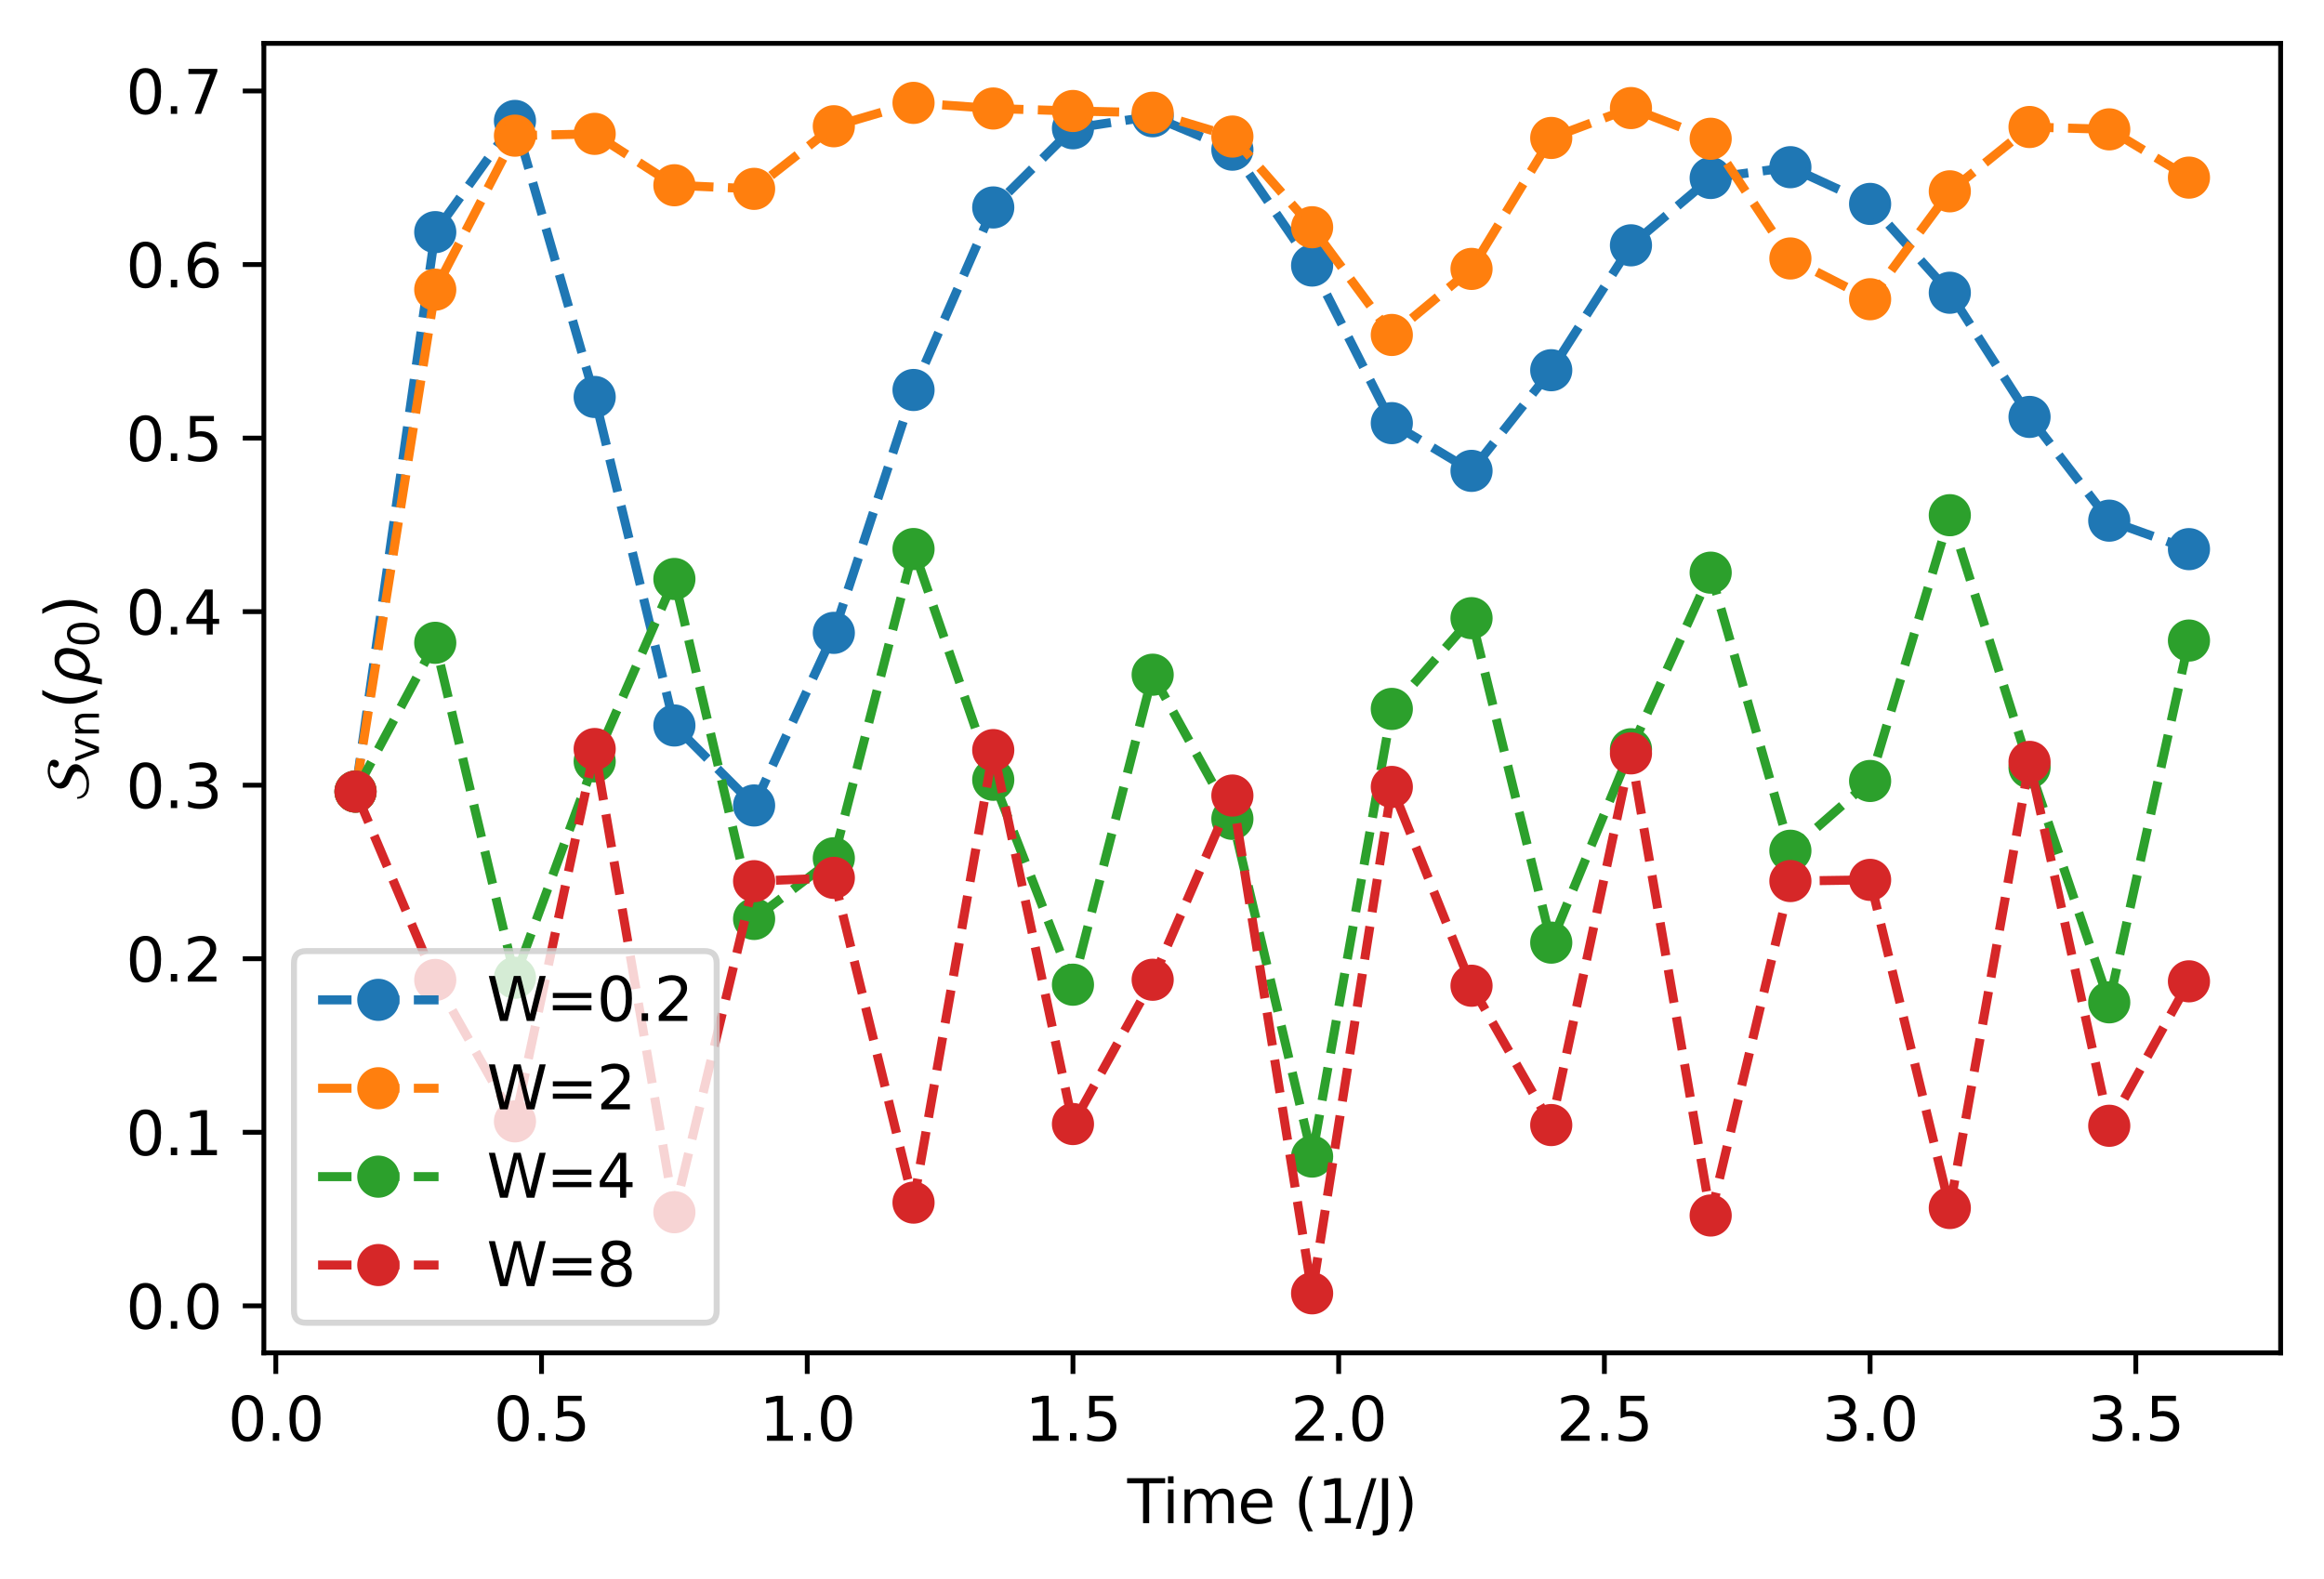 <?xml version="1.0" encoding="utf-8" standalone="no"?>
<!DOCTYPE svg PUBLIC "-//W3C//DTD SVG 1.1//EN"
  "http://www.w3.org/Graphics/SVG/1.1/DTD/svg11.dtd">
<svg xmlns:xlink="http://www.w3.org/1999/xlink" width="385.803pt" height="262.196pt" viewBox="0 0 385.803 262.196" xmlns="http://www.w3.org/2000/svg" version="1.1">
 <defs>
  <style type="text/css">*{stroke-linejoin: round; stroke-linecap: butt}</style>
 </defs>
 <g id="figure_1">
  <g id="patch_1">
   <path d="M 0 262.196 
L 385.803 262.196 
L 385.803 0 
L 0 0 
z
" style="fill: #ffffff"/>
  </g>
  <g id="axes_1">
   <g id="patch_2">
    <path d="M 43.803 224.64 
L 378.603 224.64 
L 378.603 7.2 
L 43.803 7.2 
z
" style="fill: #ffffff"/>
   </g>
   <g id="matplotlib.axis_1">
    <g id="xtick_1">
     <g id="line2d_1">
      <defs>
       <path id="ma836243fd8" d="M 0 0 
L 0 3.5 
" style="stroke: #000000; stroke-width: 0.8"/>
      </defs>
      <g>
       <use xlink:href="#ma836243fd8" x="45.788" y="224.64" style="stroke: #000000; stroke-width: 0.8"/>
      </g>
     </g>
     <g id="text_1">
      <!-- 0.0 -->
      <g transform="translate(37.837 239.238)scale(0.1 -0.1)">
       <defs>
        <path id="DejaVuSans-30" d="M 2034 4250 
Q 1547 4250 1301 3770 
Q 1056 3291 1056 2328 
Q 1056 1369 1301 889 
Q 1547 409 2034 409 
Q 2525 409 2770 889 
Q 3016 1369 3016 2328 
Q 3016 3291 2770 3770 
Q 2525 4250 2034 4250 
z
M 2034 4750 
Q 2819 4750 3233 4129 
Q 3647 3509 3647 2328 
Q 3647 1150 3233 529 
Q 2819 -91 2034 -91 
Q 1250 -91 836 529 
Q 422 1150 422 2328 
Q 422 3509 836 4129 
Q 1250 4750 2034 4750 
z
" transform="scale(0.016)"/>
        <path id="DejaVuSans-2e" d="M 684 794 
L 1344 794 
L 1344 0 
L 684 0 
L 684 794 
z
" transform="scale(0.016)"/>
       </defs>
       <use xlink:href="#DejaVuSans-30"/>
       <use xlink:href="#DejaVuSans-2e" x="63.623"/>
       <use xlink:href="#DejaVuSans-30" x="95.41"/>
      </g>
     </g>
    </g>
    <g id="xtick_2">
     <g id="line2d_2">
      <g>
       <use xlink:href="#ma836243fd8" x="89.899" y="224.64" style="stroke: #000000; stroke-width: 0.8"/>
      </g>
     </g>
     <g id="text_2">
      <!-- 0.5 -->
      <g transform="translate(81.947 239.238)scale(0.1 -0.1)">
       <defs>
        <path id="DejaVuSans-35" d="M 691 4666 
L 3169 4666 
L 3169 4134 
L 1269 4134 
L 1269 2991 
Q 1406 3038 1543 3061 
Q 1681 3084 1819 3084 
Q 2600 3084 3056 2656 
Q 3513 2228 3513 1497 
Q 3513 744 3044 326 
Q 2575 -91 1722 -91 
Q 1428 -91 1123 -41 
Q 819 9 494 109 
L 494 744 
Q 775 591 1075 516 
Q 1375 441 1709 441 
Q 2250 441 2565 725 
Q 2881 1009 2881 1497 
Q 2881 1984 2565 2268 
Q 2250 2553 1709 2553 
Q 1456 2553 1204 2497 
Q 953 2441 691 2322 
L 691 4666 
z
" transform="scale(0.016)"/>
       </defs>
       <use xlink:href="#DejaVuSans-30"/>
       <use xlink:href="#DejaVuSans-2e" x="63.623"/>
       <use xlink:href="#DejaVuSans-35" x="95.41"/>
      </g>
     </g>
    </g>
    <g id="xtick_3">
     <g id="line2d_3">
      <g>
       <use xlink:href="#ma836243fd8" x="134.009" y="224.64" style="stroke: #000000; stroke-width: 0.8"/>
      </g>
     </g>
     <g id="text_3">
      <!-- 1.0 -->
      <g transform="translate(126.058 239.238)scale(0.1 -0.1)">
       <defs>
        <path id="DejaVuSans-31" d="M 794 531 
L 1825 531 
L 1825 4091 
L 703 3866 
L 703 4441 
L 1819 4666 
L 2450 4666 
L 2450 531 
L 3481 531 
L 3481 0 
L 794 0 
L 794 531 
z
" transform="scale(0.016)"/>
       </defs>
       <use xlink:href="#DejaVuSans-31"/>
       <use xlink:href="#DejaVuSans-2e" x="63.623"/>
       <use xlink:href="#DejaVuSans-30" x="95.41"/>
      </g>
     </g>
    </g>
    <g id="xtick_4">
     <g id="line2d_4">
      <g>
       <use xlink:href="#ma836243fd8" x="178.12" y="224.64" style="stroke: #000000; stroke-width: 0.8"/>
      </g>
     </g>
     <g id="text_4">
      <!-- 1.5 -->
      <g transform="translate(170.169 239.238)scale(0.1 -0.1)">
       <use xlink:href="#DejaVuSans-31"/>
       <use xlink:href="#DejaVuSans-2e" x="63.623"/>
       <use xlink:href="#DejaVuSans-35" x="95.41"/>
      </g>
     </g>
    </g>
    <g id="xtick_5">
     <g id="line2d_5">
      <g>
       <use xlink:href="#ma836243fd8" x="222.231" y="224.64" style="stroke: #000000; stroke-width: 0.8"/>
      </g>
     </g>
     <g id="text_5">
      <!-- 2.0 -->
      <g transform="translate(214.279 239.238)scale(0.1 -0.1)">
       <defs>
        <path id="DejaVuSans-32" d="M 1228 531 
L 3431 531 
L 3431 0 
L 469 0 
L 469 531 
Q 828 903 1448 1529 
Q 2069 2156 2228 2338 
Q 2531 2678 2651 2914 
Q 2772 3150 2772 3378 
Q 2772 3750 2511 3984 
Q 2250 4219 1831 4219 
Q 1534 4219 1204 4116 
Q 875 4013 500 3803 
L 500 4441 
Q 881 4594 1212 4672 
Q 1544 4750 1819 4750 
Q 2544 4750 2975 4387 
Q 3406 4025 3406 3419 
Q 3406 3131 3298 2873 
Q 3191 2616 2906 2266 
Q 2828 2175 2409 1742 
Q 1991 1309 1228 531 
z
" transform="scale(0.016)"/>
       </defs>
       <use xlink:href="#DejaVuSans-32"/>
       <use xlink:href="#DejaVuSans-2e" x="63.623"/>
       <use xlink:href="#DejaVuSans-30" x="95.41"/>
      </g>
     </g>
    </g>
    <g id="xtick_6">
     <g id="line2d_6">
      <g>
       <use xlink:href="#ma836243fd8" x="266.341" y="224.64" style="stroke: #000000; stroke-width: 0.8"/>
      </g>
     </g>
     <g id="text_6">
      <!-- 2.5 -->
      <g transform="translate(258.39 239.238)scale(0.1 -0.1)">
       <use xlink:href="#DejaVuSans-32"/>
       <use xlink:href="#DejaVuSans-2e" x="63.623"/>
       <use xlink:href="#DejaVuSans-35" x="95.41"/>
      </g>
     </g>
    </g>
    <g id="xtick_7">
     <g id="line2d_7">
      <g>
       <use xlink:href="#ma836243fd8" x="310.452" y="224.64" style="stroke: #000000; stroke-width: 0.8"/>
      </g>
     </g>
     <g id="text_7">
      <!-- 3.0 -->
      <g transform="translate(302.501 239.238)scale(0.1 -0.1)">
       <defs>
        <path id="DejaVuSans-33" d="M 2597 2516 
Q 3050 2419 3304 2112 
Q 3559 1806 3559 1356 
Q 3559 666 3084 287 
Q 2609 -91 1734 -91 
Q 1441 -91 1130 -33 
Q 819 25 488 141 
L 488 750 
Q 750 597 1062 519 
Q 1375 441 1716 441 
Q 2309 441 2620 675 
Q 2931 909 2931 1356 
Q 2931 1769 2642 2001 
Q 2353 2234 1838 2234 
L 1294 2234 
L 1294 2753 
L 1863 2753 
Q 2328 2753 2575 2939 
Q 2822 3125 2822 3475 
Q 2822 3834 2567 4026 
Q 2313 4219 1838 4219 
Q 1578 4219 1281 4162 
Q 984 4106 628 3988 
L 628 4550 
Q 988 4650 1302 4700 
Q 1616 4750 1894 4750 
Q 2613 4750 3031 4423 
Q 3450 4097 3450 3541 
Q 3450 3153 3228 2886 
Q 3006 2619 2597 2516 
z
" transform="scale(0.016)"/>
       </defs>
       <use xlink:href="#DejaVuSans-33"/>
       <use xlink:href="#DejaVuSans-2e" x="63.623"/>
       <use xlink:href="#DejaVuSans-30" x="95.41"/>
      </g>
     </g>
    </g>
    <g id="xtick_8">
     <g id="line2d_8">
      <g>
       <use xlink:href="#ma836243fd8" x="354.563" y="224.64" style="stroke: #000000; stroke-width: 0.8"/>
      </g>
     </g>
     <g id="text_8">
      <!-- 3.5 -->
      <g transform="translate(346.611 239.238)scale(0.1 -0.1)">
       <use xlink:href="#DejaVuSans-33"/>
       <use xlink:href="#DejaVuSans-2e" x="63.623"/>
       <use xlink:href="#DejaVuSans-35" x="95.41"/>
      </g>
     </g>
    </g>
    <g id="text_9">
     <!-- Time (1/J) -->
     <g transform="translate(187.138 252.917)scale(0.1 -0.1)">
      <defs>
       <path id="DejaVuSans-54" d="M -19 4666 
L 3928 4666 
L 3928 4134 
L 2272 4134 
L 2272 0 
L 1638 0 
L 1638 4134 
L -19 4134 
L -19 4666 
z
" transform="scale(0.016)"/>
       <path id="DejaVuSans-69" d="M 603 3500 
L 1178 3500 
L 1178 0 
L 603 0 
L 603 3500 
z
M 603 4863 
L 1178 4863 
L 1178 4134 
L 603 4134 
L 603 4863 
z
" transform="scale(0.016)"/>
       <path id="DejaVuSans-6d" d="M 3328 2828 
Q 3544 3216 3844 3400 
Q 4144 3584 4550 3584 
Q 5097 3584 5394 3201 
Q 5691 2819 5691 2113 
L 5691 0 
L 5113 0 
L 5113 2094 
Q 5113 2597 4934 2840 
Q 4756 3084 4391 3084 
Q 3944 3084 3684 2787 
Q 3425 2491 3425 1978 
L 3425 0 
L 2847 0 
L 2847 2094 
Q 2847 2600 2669 2842 
Q 2491 3084 2119 3084 
Q 1678 3084 1418 2786 
Q 1159 2488 1159 1978 
L 1159 0 
L 581 0 
L 581 3500 
L 1159 3500 
L 1159 2956 
Q 1356 3278 1631 3431 
Q 1906 3584 2284 3584 
Q 2666 3584 2933 3390 
Q 3200 3197 3328 2828 
z
" transform="scale(0.016)"/>
       <path id="DejaVuSans-65" d="M 3597 1894 
L 3597 1613 
L 953 1613 
Q 991 1019 1311 708 
Q 1631 397 2203 397 
Q 2534 397 2845 478 
Q 3156 559 3463 722 
L 3463 178 
Q 3153 47 2828 -22 
Q 2503 -91 2169 -91 
Q 1331 -91 842 396 
Q 353 884 353 1716 
Q 353 2575 817 3079 
Q 1281 3584 2069 3584 
Q 2775 3584 3186 3129 
Q 3597 2675 3597 1894 
z
M 3022 2063 
Q 3016 2534 2758 2815 
Q 2500 3097 2075 3097 
Q 1594 3097 1305 2825 
Q 1016 2553 972 2059 
L 3022 2063 
z
" transform="scale(0.016)"/>
       <path id="DejaVuSans-20" transform="scale(0.016)"/>
       <path id="DejaVuSans-28" d="M 1984 4856 
Q 1566 4138 1362 3434 
Q 1159 2731 1159 2009 
Q 1159 1288 1364 580 
Q 1569 -128 1984 -844 
L 1484 -844 
Q 1016 -109 783 600 
Q 550 1309 550 2009 
Q 550 2706 781 3412 
Q 1013 4119 1484 4856 
L 1984 4856 
z
" transform="scale(0.016)"/>
       <path id="DejaVuSans-2f" d="M 1625 4666 
L 2156 4666 
L 531 -594 
L 0 -594 
L 1625 4666 
z
" transform="scale(0.016)"/>
       <path id="DejaVuSans-4a" d="M 628 4666 
L 1259 4666 
L 1259 325 
Q 1259 -519 939 -900 
Q 619 -1281 -91 -1281 
L -331 -1281 
L -331 -750 
L -134 -750 
Q 284 -750 456 -515 
Q 628 -281 628 325 
L 628 4666 
z
" transform="scale(0.016)"/>
       <path id="DejaVuSans-29" d="M 513 4856 
L 1013 4856 
Q 1481 4119 1714 3412 
Q 1947 2706 1947 2009 
Q 1947 1309 1714 600 
Q 1481 -109 1013 -844 
L 513 -844 
Q 928 -128 1133 580 
Q 1338 1288 1338 2009 
Q 1338 2731 1133 3434 
Q 928 4138 513 4856 
z
" transform="scale(0.016)"/>
      </defs>
      <use xlink:href="#DejaVuSans-54"/>
      <use xlink:href="#DejaVuSans-69" x="57.959"/>
      <use xlink:href="#DejaVuSans-6d" x="85.742"/>
      <use xlink:href="#DejaVuSans-65" x="183.154"/>
      <use xlink:href="#DejaVuSans-20" x="244.678"/>
      <use xlink:href="#DejaVuSans-28" x="276.465"/>
      <use xlink:href="#DejaVuSans-31" x="315.479"/>
      <use xlink:href="#DejaVuSans-2f" x="379.102"/>
      <use xlink:href="#DejaVuSans-4a" x="412.793"/>
      <use xlink:href="#DejaVuSans-29" x="442.285"/>
     </g>
    </g>
   </g>
   <g id="matplotlib.axis_2">
    <g id="ytick_1">
     <g id="line2d_9">
      <defs>
       <path id="mf90097dc57" d="M 0 0 
L -3.5 0 
" style="stroke: #000000; stroke-width: 0.8"/>
      </defs>
      <g>
       <use xlink:href="#mf90097dc57" x="43.803" y="216.834" style="stroke: #000000; stroke-width: 0.8"/>
      </g>
     </g>
     <g id="text_10">
      <!-- 0.0 -->
      <g transform="translate(20.9 220.633)scale(0.1 -0.1)">
       <use xlink:href="#DejaVuSans-30"/>
       <use xlink:href="#DejaVuSans-2e" x="63.623"/>
       <use xlink:href="#DejaVuSans-30" x="95.41"/>
      </g>
     </g>
    </g>
    <g id="ytick_2">
     <g id="line2d_10">
      <g>
       <use xlink:href="#mf90097dc57" x="43.803" y="188.016" style="stroke: #000000; stroke-width: 0.8"/>
      </g>
     </g>
     <g id="text_11">
      <!-- 0.1 -->
      <g transform="translate(20.9 191.815)scale(0.1 -0.1)">
       <use xlink:href="#DejaVuSans-30"/>
       <use xlink:href="#DejaVuSans-2e" x="63.623"/>
       <use xlink:href="#DejaVuSans-31" x="95.41"/>
      </g>
     </g>
    </g>
    <g id="ytick_3">
     <g id="line2d_11">
      <g>
       <use xlink:href="#mf90097dc57" x="43.803" y="159.198" style="stroke: #000000; stroke-width: 0.8"/>
      </g>
     </g>
     <g id="text_12">
      <!-- 0.2 -->
      <g transform="translate(20.9 162.997)scale(0.1 -0.1)">
       <use xlink:href="#DejaVuSans-30"/>
       <use xlink:href="#DejaVuSans-2e" x="63.623"/>
       <use xlink:href="#DejaVuSans-32" x="95.41"/>
      </g>
     </g>
    </g>
    <g id="ytick_4">
     <g id="line2d_12">
      <g>
       <use xlink:href="#mf90097dc57" x="43.803" y="130.38" style="stroke: #000000; stroke-width: 0.8"/>
      </g>
     </g>
     <g id="text_13">
      <!-- 0.3 -->
      <g transform="translate(20.9 134.179)scale(0.1 -0.1)">
       <use xlink:href="#DejaVuSans-30"/>
       <use xlink:href="#DejaVuSans-2e" x="63.623"/>
       <use xlink:href="#DejaVuSans-33" x="95.41"/>
      </g>
     </g>
    </g>
    <g id="ytick_5">
     <g id="line2d_13">
      <g>
       <use xlink:href="#mf90097dc57" x="43.803" y="101.562" style="stroke: #000000; stroke-width: 0.8"/>
      </g>
     </g>
     <g id="text_14">
      <!-- 0.4 -->
      <g transform="translate(20.9 105.361)scale(0.1 -0.1)">
       <defs>
        <path id="DejaVuSans-34" d="M 2419 4116 
L 825 1625 
L 2419 1625 
L 2419 4116 
z
M 2253 4666 
L 3047 4666 
L 3047 1625 
L 3713 1625 
L 3713 1100 
L 3047 1100 
L 3047 0 
L 2419 0 
L 2419 1100 
L 313 1100 
L 313 1709 
L 2253 4666 
z
" transform="scale(0.016)"/>
       </defs>
       <use xlink:href="#DejaVuSans-30"/>
       <use xlink:href="#DejaVuSans-2e" x="63.623"/>
       <use xlink:href="#DejaVuSans-34" x="95.41"/>
      </g>
     </g>
    </g>
    <g id="ytick_6">
     <g id="line2d_14">
      <g>
       <use xlink:href="#mf90097dc57" x="43.803" y="72.744" style="stroke: #000000; stroke-width: 0.8"/>
      </g>
     </g>
     <g id="text_15">
      <!-- 0.5 -->
      <g transform="translate(20.9 76.543)scale(0.1 -0.1)">
       <use xlink:href="#DejaVuSans-30"/>
       <use xlink:href="#DejaVuSans-2e" x="63.623"/>
       <use xlink:href="#DejaVuSans-35" x="95.41"/>
      </g>
     </g>
    </g>
    <g id="ytick_7">
     <g id="line2d_15">
      <g>
       <use xlink:href="#mf90097dc57" x="43.803" y="43.926" style="stroke: #000000; stroke-width: 0.8"/>
      </g>
     </g>
     <g id="text_16">
      <!-- 0.6 -->
      <g transform="translate(20.9 47.725)scale(0.1 -0.1)">
       <defs>
        <path id="DejaVuSans-36" d="M 2113 2584 
Q 1688 2584 1439 2293 
Q 1191 2003 1191 1497 
Q 1191 994 1439 701 
Q 1688 409 2113 409 
Q 2538 409 2786 701 
Q 3034 994 3034 1497 
Q 3034 2003 2786 2293 
Q 2538 2584 2113 2584 
z
M 3366 4563 
L 3366 3988 
Q 3128 4100 2886 4159 
Q 2644 4219 2406 4219 
Q 1781 4219 1451 3797 
Q 1122 3375 1075 2522 
Q 1259 2794 1537 2939 
Q 1816 3084 2150 3084 
Q 2853 3084 3261 2657 
Q 3669 2231 3669 1497 
Q 3669 778 3244 343 
Q 2819 -91 2113 -91 
Q 1303 -91 875 529 
Q 447 1150 447 2328 
Q 447 3434 972 4092 
Q 1497 4750 2381 4750 
Q 2619 4750 2861 4703 
Q 3103 4656 3366 4563 
z
" transform="scale(0.016)"/>
       </defs>
       <use xlink:href="#DejaVuSans-30"/>
       <use xlink:href="#DejaVuSans-2e" x="63.623"/>
       <use xlink:href="#DejaVuSans-36" x="95.41"/>
      </g>
     </g>
    </g>
    <g id="ytick_8">
     <g id="line2d_16">
      <g>
       <use xlink:href="#mf90097dc57" x="43.803" y="15.108" style="stroke: #000000; stroke-width: 0.8"/>
      </g>
     </g>
     <g id="text_17">
      <!-- 0.7 -->
      <g transform="translate(20.9 18.907)scale(0.1 -0.1)">
       <defs>
        <path id="DejaVuSans-37" d="M 525 4666 
L 3525 4666 
L 3525 4397 
L 1831 0 
L 1172 0 
L 2766 4134 
L 525 4134 
L 525 4666 
z
" transform="scale(0.016)"/>
       </defs>
       <use xlink:href="#DejaVuSans-30"/>
       <use xlink:href="#DejaVuSans-2e" x="63.623"/>
       <use xlink:href="#DejaVuSans-37" x="95.41"/>
      </g>
     </g>
    </g>
    <g id="text_18">
     <!-- $\mathcal{S}_{\rm vn}(\rho_0)$ -->
     <g transform="translate(14.8 133.02)rotate(-90)scale(0.1 -0.1)">
      <defs>
       <path id="STIXNonUnicode-Italic-e23f" d="M 243 1235 
L 410 1254 
Q 518 582 1139 365 
Q 1421 262 1766 262 
Q 2304 262 2685 515 
Q 3066 768 3066 1235 
Q 3066 1427 2883 1571 
Q 2701 1715 2445 1817 
Q 2189 1920 1929 2045 
Q 1670 2170 1488 2403 
Q 1306 2637 1306 2970 
Q 1306 3290 1507 3555 
Q 1709 3821 2000 3974 
Q 2291 4128 2572 4211 
Q 2854 4294 3059 4294 
Q 3603 4294 3948 4134 
Q 4294 3974 4294 3642 
Q 4294 3462 4182 3299 
Q 4070 3136 3853 3136 
Q 3712 3136 3603 3232 
Q 3494 3328 3494 3456 
Q 3494 3603 3590 3708 
Q 3686 3814 3686 3840 
Q 3686 3917 3628 3965 
Q 3571 4013 3456 4032 
Q 3341 4051 3264 4054 
Q 3187 4058 3059 4058 
Q 2931 4058 2745 4010 
Q 2560 3962 2352 3866 
Q 2144 3770 2000 3581 
Q 1856 3392 1856 3155 
Q 1856 2931 2057 2771 
Q 2259 2611 2550 2502 
Q 2842 2394 3133 2269 
Q 3424 2144 3625 1920 
Q 3827 1696 3827 1376 
Q 3827 902 3206 451 
Q 2586 0 1805 0 
Q 992 0 617 339 
Q 243 678 243 1235 
z
" transform="scale(0.016)"/>
       <path id="DejaVuSans-76" d="M 191 3500 
L 800 3500 
L 1894 563 
L 2988 3500 
L 3597 3500 
L 2284 0 
L 1503 0 
L 191 3500 
z
" transform="scale(0.016)"/>
       <path id="DejaVuSans-6e" d="M 3513 2113 
L 3513 0 
L 2938 0 
L 2938 2094 
Q 2938 2591 2744 2837 
Q 2550 3084 2163 3084 
Q 1697 3084 1428 2787 
Q 1159 2491 1159 1978 
L 1159 0 
L 581 0 
L 581 3500 
L 1159 3500 
L 1159 2956 
Q 1366 3272 1645 3428 
Q 1925 3584 2291 3584 
Q 2894 3584 3203 3211 
Q 3513 2838 3513 2113 
z
" transform="scale(0.016)"/>
       <path id="DejaVuSans-Oblique-3c1" d="M 1203 2875 
Q 1453 3194 1981 3475 
Q 2188 3584 2756 3584 
Q 3394 3584 3694 3078 
Q 3994 2572 3834 1747 
Q 3672 922 3175 415 
Q 2678 -91 2041 -91 
Q 1656 -91 1409 63 
Q 1163 213 1044 525 
L 681 -1331 
L 103 -1331 
L 697 1716 
Q 838 2438 1203 2875 
z
M 3238 1747 
Q 3359 2381 3169 2744 
Q 2978 3103 2522 3103 
Q 2066 3103 1734 2744 
Q 1403 2381 1281 1747 
Q 1156 1113 1347 750 
Q 1538 391 1994 391 
Q 2450 391 2781 750 
Q 3113 1113 3238 1747 
z
" transform="scale(0.016)"/>
      </defs>
      <use xlink:href="#STIXNonUnicode-Italic-e23f" transform="translate(0 0.125)"/>
      <use xlink:href="#DejaVuSans-76" transform="translate(64.357 -16.281)scale(0.7)"/>
      <use xlink:href="#DejaVuSans-6e" transform="translate(105.783 -16.281)scale(0.7)"/>
      <use xlink:href="#DejaVuSans-28" transform="translate(152.882 0.125)"/>
      <use xlink:href="#DejaVuSans-Oblique-3c1" transform="translate(191.896 0.125)"/>
      <use xlink:href="#DejaVuSans-30" transform="translate(255.373 -16.281)scale(0.7)"/>
      <use xlink:href="#DejaVuSans-29" transform="translate(302.643 0.125)"/>
     </g>
    </g>
   </g>
   <g id="line2d_17">
    <path d="M 59.021 131.44 
L 72.255 38.546 
L 85.488 20.08 
L 98.721 65.917 
L 111.954 120.466 
L 125.187 133.747 
L 138.421 105.086 
L 151.654 64.758 
L 164.887 34.446 
L 178.12 21.301 
L 191.353 19.305 
L 204.587 24.853 
L 217.82 44.092 
L 231.053 70.262 
L 244.286 78.186 
L 257.519 61.476 
L 270.753 40.735 
L 283.986 29.554 
L 297.219 27.762 
L 310.452 33.86 
L 323.685 48.61 
L 336.919 69.228 
L 350.152 86.455 
L 363.385 91.184 
" clip-path="url(#p999154d44e)" style="fill: none; stroke-dasharray: 5.55,2.4; stroke-dashoffset: 0; stroke: #1f77b4; stroke-width: 1.5"/>
    <defs>
     <path id="ma38268cd1a" d="M 0 3 
C 0.796 3 1.559 2.684 2.121 2.121 
C 2.684 1.559 3 0.796 3 0 
C 3 -0.796 2.684 -1.559 2.121 -2.121 
C 1.559 -2.684 0.796 -3 0 -3 
C -0.796 -3 -1.559 -2.684 -2.121 -2.121 
C -2.684 -1.559 -3 -0.796 -3 0 
C -3 0.796 -2.684 1.559 -2.121 2.121 
C -1.559 2.684 -0.796 3 0 3 
z
" style="stroke: #1f77b4"/>
    </defs>
    <g clip-path="url(#p999154d44e)">
     <use xlink:href="#ma38268cd1a" x="59.021" y="131.44" style="fill: #1f77b4; stroke: #1f77b4"/>
     <use xlink:href="#ma38268cd1a" x="72.255" y="38.546" style="fill: #1f77b4; stroke: #1f77b4"/>
     <use xlink:href="#ma38268cd1a" x="85.488" y="20.08" style="fill: #1f77b4; stroke: #1f77b4"/>
     <use xlink:href="#ma38268cd1a" x="98.721" y="65.917" style="fill: #1f77b4; stroke: #1f77b4"/>
     <use xlink:href="#ma38268cd1a" x="111.954" y="120.466" style="fill: #1f77b4; stroke: #1f77b4"/>
     <use xlink:href="#ma38268cd1a" x="125.187" y="133.747" style="fill: #1f77b4; stroke: #1f77b4"/>
     <use xlink:href="#ma38268cd1a" x="138.421" y="105.086" style="fill: #1f77b4; stroke: #1f77b4"/>
     <use xlink:href="#ma38268cd1a" x="151.654" y="64.758" style="fill: #1f77b4; stroke: #1f77b4"/>
     <use xlink:href="#ma38268cd1a" x="164.887" y="34.446" style="fill: #1f77b4; stroke: #1f77b4"/>
     <use xlink:href="#ma38268cd1a" x="178.12" y="21.301" style="fill: #1f77b4; stroke: #1f77b4"/>
     <use xlink:href="#ma38268cd1a" x="191.353" y="19.305" style="fill: #1f77b4; stroke: #1f77b4"/>
     <use xlink:href="#ma38268cd1a" x="204.587" y="24.853" style="fill: #1f77b4; stroke: #1f77b4"/>
     <use xlink:href="#ma38268cd1a" x="217.82" y="44.092" style="fill: #1f77b4; stroke: #1f77b4"/>
     <use xlink:href="#ma38268cd1a" x="231.053" y="70.262" style="fill: #1f77b4; stroke: #1f77b4"/>
     <use xlink:href="#ma38268cd1a" x="244.286" y="78.186" style="fill: #1f77b4; stroke: #1f77b4"/>
     <use xlink:href="#ma38268cd1a" x="257.519" y="61.476" style="fill: #1f77b4; stroke: #1f77b4"/>
     <use xlink:href="#ma38268cd1a" x="270.753" y="40.735" style="fill: #1f77b4; stroke: #1f77b4"/>
     <use xlink:href="#ma38268cd1a" x="283.986" y="29.554" style="fill: #1f77b4; stroke: #1f77b4"/>
     <use xlink:href="#ma38268cd1a" x="297.219" y="27.762" style="fill: #1f77b4; stroke: #1f77b4"/>
     <use xlink:href="#ma38268cd1a" x="310.452" y="33.86" style="fill: #1f77b4; stroke: #1f77b4"/>
     <use xlink:href="#ma38268cd1a" x="323.685" y="48.61" style="fill: #1f77b4; stroke: #1f77b4"/>
     <use xlink:href="#ma38268cd1a" x="336.919" y="69.228" style="fill: #1f77b4; stroke: #1f77b4"/>
     <use xlink:href="#ma38268cd1a" x="350.152" y="86.455" style="fill: #1f77b4; stroke: #1f77b4"/>
     <use xlink:href="#ma38268cd1a" x="363.385" y="91.184" style="fill: #1f77b4; stroke: #1f77b4"/>
    </g>
   </g>
   <g id="line2d_18">
    <path d="M 59.021 131.44 
L 72.255 48.098 
L 85.488 22.527 
L 98.721 22.228 
L 111.954 30.762 
L 125.187 31.359 
L 138.421 20.965 
L 151.654 17.084 
L 164.887 18.018 
L 178.12 18.43 
L 191.353 18.72 
L 204.587 22.675 
L 217.82 37.733 
L 231.053 55.62 
L 244.286 44.652 
L 257.519 22.906 
L 270.753 17.945 
L 283.986 23.043 
L 297.219 42.917 
L 310.452 49.687 
L 323.685 31.769 
L 336.919 21.089 
L 350.152 21.479 
L 363.385 29.493 
" clip-path="url(#p999154d44e)" style="fill: none; stroke-dasharray: 5.55,2.4; stroke-dashoffset: 0; stroke: #ff7f0e; stroke-width: 1.5"/>
    <defs>
     <path id="m1f4536ba17" d="M 0 3 
C 0.796 3 1.559 2.684 2.121 2.121 
C 2.684 1.559 3 0.796 3 0 
C 3 -0.796 2.684 -1.559 2.121 -2.121 
C 1.559 -2.684 0.796 -3 0 -3 
C -0.796 -3 -1.559 -2.684 -2.121 -2.121 
C -2.684 -1.559 -3 -0.796 -3 0 
C -3 0.796 -2.684 1.559 -2.121 2.121 
C -1.559 2.684 -0.796 3 0 3 
z
" style="stroke: #ff7f0e"/>
    </defs>
    <g clip-path="url(#p999154d44e)">
     <use xlink:href="#m1f4536ba17" x="59.021" y="131.44" style="fill: #ff7f0e; stroke: #ff7f0e"/>
     <use xlink:href="#m1f4536ba17" x="72.255" y="48.098" style="fill: #ff7f0e; stroke: #ff7f0e"/>
     <use xlink:href="#m1f4536ba17" x="85.488" y="22.527" style="fill: #ff7f0e; stroke: #ff7f0e"/>
     <use xlink:href="#m1f4536ba17" x="98.721" y="22.228" style="fill: #ff7f0e; stroke: #ff7f0e"/>
     <use xlink:href="#m1f4536ba17" x="111.954" y="30.762" style="fill: #ff7f0e; stroke: #ff7f0e"/>
     <use xlink:href="#m1f4536ba17" x="125.187" y="31.359" style="fill: #ff7f0e; stroke: #ff7f0e"/>
     <use xlink:href="#m1f4536ba17" x="138.421" y="20.965" style="fill: #ff7f0e; stroke: #ff7f0e"/>
     <use xlink:href="#m1f4536ba17" x="151.654" y="17.084" style="fill: #ff7f0e; stroke: #ff7f0e"/>
     <use xlink:href="#m1f4536ba17" x="164.887" y="18.018" style="fill: #ff7f0e; stroke: #ff7f0e"/>
     <use xlink:href="#m1f4536ba17" x="178.12" y="18.43" style="fill: #ff7f0e; stroke: #ff7f0e"/>
     <use xlink:href="#m1f4536ba17" x="191.353" y="18.72" style="fill: #ff7f0e; stroke: #ff7f0e"/>
     <use xlink:href="#m1f4536ba17" x="204.587" y="22.675" style="fill: #ff7f0e; stroke: #ff7f0e"/>
     <use xlink:href="#m1f4536ba17" x="217.82" y="37.733" style="fill: #ff7f0e; stroke: #ff7f0e"/>
     <use xlink:href="#m1f4536ba17" x="231.053" y="55.62" style="fill: #ff7f0e; stroke: #ff7f0e"/>
     <use xlink:href="#m1f4536ba17" x="244.286" y="44.652" style="fill: #ff7f0e; stroke: #ff7f0e"/>
     <use xlink:href="#m1f4536ba17" x="257.519" y="22.906" style="fill: #ff7f0e; stroke: #ff7f0e"/>
     <use xlink:href="#m1f4536ba17" x="270.753" y="17.945" style="fill: #ff7f0e; stroke: #ff7f0e"/>
     <use xlink:href="#m1f4536ba17" x="283.986" y="23.043" style="fill: #ff7f0e; stroke: #ff7f0e"/>
     <use xlink:href="#m1f4536ba17" x="297.219" y="42.917" style="fill: #ff7f0e; stroke: #ff7f0e"/>
     <use xlink:href="#m1f4536ba17" x="310.452" y="49.687" style="fill: #ff7f0e; stroke: #ff7f0e"/>
     <use xlink:href="#m1f4536ba17" x="323.685" y="31.769" style="fill: #ff7f0e; stroke: #ff7f0e"/>
     <use xlink:href="#m1f4536ba17" x="336.919" y="21.089" style="fill: #ff7f0e; stroke: #ff7f0e"/>
     <use xlink:href="#m1f4536ba17" x="350.152" y="21.479" style="fill: #ff7f0e; stroke: #ff7f0e"/>
     <use xlink:href="#m1f4536ba17" x="363.385" y="29.493" style="fill: #ff7f0e; stroke: #ff7f0e"/>
    </g>
   </g>
   <g id="line2d_19">
    <path d="M 59.021 131.44 
L 72.255 106.737 
L 85.488 162.358 
L 98.721 126.426 
L 111.954 96.139 
L 125.187 152.59 
L 138.421 142.513 
L 151.654 91.169 
L 164.887 129.483 
L 178.12 163.509 
L 191.353 112.036 
L 204.587 135.972 
L 217.82 192.048 
L 231.053 117.716 
L 244.286 102.644 
L 257.519 156.523 
L 270.753 124.413 
L 283.986 95.091 
L 297.219 141.265 
L 310.452 129.681 
L 323.685 85.549 
L 336.919 127.437 
L 350.152 166.436 
L 363.385 106.361 
" clip-path="url(#p999154d44e)" style="fill: none; stroke-dasharray: 5.55,2.4; stroke-dashoffset: 0; stroke: #2ca02c; stroke-width: 1.5"/>
    <defs>
     <path id="m575b088d59" d="M 0 3 
C 0.796 3 1.559 2.684 2.121 2.121 
C 2.684 1.559 3 0.796 3 0 
C 3 -0.796 2.684 -1.559 2.121 -2.121 
C 1.559 -2.684 0.796 -3 0 -3 
C -0.796 -3 -1.559 -2.684 -2.121 -2.121 
C -2.684 -1.559 -3 -0.796 -3 0 
C -3 0.796 -2.684 1.559 -2.121 2.121 
C -1.559 2.684 -0.796 3 0 3 
z
" style="stroke: #2ca02c"/>
    </defs>
    <g clip-path="url(#p999154d44e)">
     <use xlink:href="#m575b088d59" x="59.021" y="131.44" style="fill: #2ca02c; stroke: #2ca02c"/>
     <use xlink:href="#m575b088d59" x="72.255" y="106.737" style="fill: #2ca02c; stroke: #2ca02c"/>
     <use xlink:href="#m575b088d59" x="85.488" y="162.358" style="fill: #2ca02c; stroke: #2ca02c"/>
     <use xlink:href="#m575b088d59" x="98.721" y="126.426" style="fill: #2ca02c; stroke: #2ca02c"/>
     <use xlink:href="#m575b088d59" x="111.954" y="96.139" style="fill: #2ca02c; stroke: #2ca02c"/>
     <use xlink:href="#m575b088d59" x="125.187" y="152.59" style="fill: #2ca02c; stroke: #2ca02c"/>
     <use xlink:href="#m575b088d59" x="138.421" y="142.513" style="fill: #2ca02c; stroke: #2ca02c"/>
     <use xlink:href="#m575b088d59" x="151.654" y="91.169" style="fill: #2ca02c; stroke: #2ca02c"/>
     <use xlink:href="#m575b088d59" x="164.887" y="129.483" style="fill: #2ca02c; stroke: #2ca02c"/>
     <use xlink:href="#m575b088d59" x="178.12" y="163.509" style="fill: #2ca02c; stroke: #2ca02c"/>
     <use xlink:href="#m575b088d59" x="191.353" y="112.036" style="fill: #2ca02c; stroke: #2ca02c"/>
     <use xlink:href="#m575b088d59" x="204.587" y="135.972" style="fill: #2ca02c; stroke: #2ca02c"/>
     <use xlink:href="#m575b088d59" x="217.82" y="192.048" style="fill: #2ca02c; stroke: #2ca02c"/>
     <use xlink:href="#m575b088d59" x="231.053" y="117.716" style="fill: #2ca02c; stroke: #2ca02c"/>
     <use xlink:href="#m575b088d59" x="244.286" y="102.644" style="fill: #2ca02c; stroke: #2ca02c"/>
     <use xlink:href="#m575b088d59" x="257.519" y="156.523" style="fill: #2ca02c; stroke: #2ca02c"/>
     <use xlink:href="#m575b088d59" x="270.753" y="124.413" style="fill: #2ca02c; stroke: #2ca02c"/>
     <use xlink:href="#m575b088d59" x="283.986" y="95.091" style="fill: #2ca02c; stroke: #2ca02c"/>
     <use xlink:href="#m575b088d59" x="297.219" y="141.265" style="fill: #2ca02c; stroke: #2ca02c"/>
     <use xlink:href="#m575b088d59" x="310.452" y="129.681" style="fill: #2ca02c; stroke: #2ca02c"/>
     <use xlink:href="#m575b088d59" x="323.685" y="85.549" style="fill: #2ca02c; stroke: #2ca02c"/>
     <use xlink:href="#m575b088d59" x="336.919" y="127.437" style="fill: #2ca02c; stroke: #2ca02c"/>
     <use xlink:href="#m575b088d59" x="350.152" y="166.436" style="fill: #2ca02c; stroke: #2ca02c"/>
     <use xlink:href="#m575b088d59" x="363.385" y="106.361" style="fill: #2ca02c; stroke: #2ca02c"/>
    </g>
   </g>
   <g id="line2d_20">
    <path d="M 59.021 131.44 
L 72.255 162.721 
L 85.488 186.201 
L 98.721 124.376 
L 111.954 201.288 
L 125.187 146.321 
L 138.421 145.77 
L 151.654 199.692 
L 164.887 124.554 
L 178.12 186.646 
L 191.353 162.686 
L 204.587 132.1 
L 217.82 214.756 
L 231.053 130.672 
L 244.286 163.68 
L 257.519 186.815 
L 270.753 125.096 
L 283.986 201.833 
L 297.219 146.299 
L 310.452 146.102 
L 323.685 200.588 
L 336.919 126.511 
L 350.152 186.934 
L 363.385 162.949 
" clip-path="url(#p999154d44e)" style="fill: none; stroke-dasharray: 5.55,2.4; stroke-dashoffset: 0; stroke: #d62728; stroke-width: 1.5"/>
    <defs>
     <path id="m6126dc2a1f" d="M 0 3 
C 0.796 3 1.559 2.684 2.121 2.121 
C 2.684 1.559 3 0.796 3 0 
C 3 -0.796 2.684 -1.559 2.121 -2.121 
C 1.559 -2.684 0.796 -3 0 -3 
C -0.796 -3 -1.559 -2.684 -2.121 -2.121 
C -2.684 -1.559 -3 -0.796 -3 0 
C -3 0.796 -2.684 1.559 -2.121 2.121 
C -1.559 2.684 -0.796 3 0 3 
z
" style="stroke: #d62728"/>
    </defs>
    <g clip-path="url(#p999154d44e)">
     <use xlink:href="#m6126dc2a1f" x="59.021" y="131.44" style="fill: #d62728; stroke: #d62728"/>
     <use xlink:href="#m6126dc2a1f" x="72.255" y="162.721" style="fill: #d62728; stroke: #d62728"/>
     <use xlink:href="#m6126dc2a1f" x="85.488" y="186.201" style="fill: #d62728; stroke: #d62728"/>
     <use xlink:href="#m6126dc2a1f" x="98.721" y="124.376" style="fill: #d62728; stroke: #d62728"/>
     <use xlink:href="#m6126dc2a1f" x="111.954" y="201.288" style="fill: #d62728; stroke: #d62728"/>
     <use xlink:href="#m6126dc2a1f" x="125.187" y="146.321" style="fill: #d62728; stroke: #d62728"/>
     <use xlink:href="#m6126dc2a1f" x="138.421" y="145.77" style="fill: #d62728; stroke: #d62728"/>
     <use xlink:href="#m6126dc2a1f" x="151.654" y="199.692" style="fill: #d62728; stroke: #d62728"/>
     <use xlink:href="#m6126dc2a1f" x="164.887" y="124.554" style="fill: #d62728; stroke: #d62728"/>
     <use xlink:href="#m6126dc2a1f" x="178.12" y="186.646" style="fill: #d62728; stroke: #d62728"/>
     <use xlink:href="#m6126dc2a1f" x="191.353" y="162.686" style="fill: #d62728; stroke: #d62728"/>
     <use xlink:href="#m6126dc2a1f" x="204.587" y="132.1" style="fill: #d62728; stroke: #d62728"/>
     <use xlink:href="#m6126dc2a1f" x="217.82" y="214.756" style="fill: #d62728; stroke: #d62728"/>
     <use xlink:href="#m6126dc2a1f" x="231.053" y="130.672" style="fill: #d62728; stroke: #d62728"/>
     <use xlink:href="#m6126dc2a1f" x="244.286" y="163.68" style="fill: #d62728; stroke: #d62728"/>
     <use xlink:href="#m6126dc2a1f" x="257.519" y="186.815" style="fill: #d62728; stroke: #d62728"/>
     <use xlink:href="#m6126dc2a1f" x="270.753" y="125.096" style="fill: #d62728; stroke: #d62728"/>
     <use xlink:href="#m6126dc2a1f" x="283.986" y="201.833" style="fill: #d62728; stroke: #d62728"/>
     <use xlink:href="#m6126dc2a1f" x="297.219" y="146.299" style="fill: #d62728; stroke: #d62728"/>
     <use xlink:href="#m6126dc2a1f" x="310.452" y="146.102" style="fill: #d62728; stroke: #d62728"/>
     <use xlink:href="#m6126dc2a1f" x="323.685" y="200.588" style="fill: #d62728; stroke: #d62728"/>
     <use xlink:href="#m6126dc2a1f" x="336.919" y="126.511" style="fill: #d62728; stroke: #d62728"/>
     <use xlink:href="#m6126dc2a1f" x="350.152" y="186.934" style="fill: #d62728; stroke: #d62728"/>
     <use xlink:href="#m6126dc2a1f" x="363.385" y="162.949" style="fill: #d62728; stroke: #d62728"/>
    </g>
   </g>
   <g id="patch_3">
    <path d="M 43.803 224.64 
L 43.803 7.2 
" style="fill: none; stroke: #000000; stroke-width: 0.8; stroke-linejoin: miter; stroke-linecap: square"/>
   </g>
   <g id="patch_4">
    <path d="M 378.603 224.64 
L 378.603 7.2 
" style="fill: none; stroke: #000000; stroke-width: 0.8; stroke-linejoin: miter; stroke-linecap: square"/>
   </g>
   <g id="patch_5">
    <path d="M 43.803 224.64 
L 378.603 224.64 
" style="fill: none; stroke: #000000; stroke-width: 0.8; stroke-linejoin: miter; stroke-linecap: square"/>
   </g>
   <g id="patch_6">
    <path d="M 43.803 7.2 
L 378.603 7.2 
" style="fill: none; stroke: #000000; stroke-width: 0.8; stroke-linejoin: miter; stroke-linecap: square"/>
   </g>
   <g id="legend_1">
    <g id="patch_7">
     <path d="M 50.803 219.64 
L 116.973 219.64 
Q 118.973 219.64 118.973 217.64 
L 118.973 159.928 
Q 118.973 157.928 116.973 157.928 
L 50.803 157.928 
Q 48.803 157.928 48.803 159.928 
L 48.803 217.64 
Q 48.803 219.64 50.803 219.64 
z
" style="fill: #ffffff; opacity: 0.8; stroke: #cccccc; stroke-linejoin: miter"/>
    </g>
    <g id="line2d_21">
     <path d="M 52.803 166.026 
L 62.803 166.026 
L 72.803 166.026 
" style="fill: none; stroke-dasharray: 5.55,2.4; stroke-dashoffset: 0; stroke: #1f77b4; stroke-width: 1.5"/>
     <g>
      <use xlink:href="#ma38268cd1a" x="62.803" y="166.026" style="fill: #1f77b4; stroke: #1f77b4"/>
     </g>
    </g>
    <g id="text_19">
     <!-- W=0.2 -->
     <g transform="translate(80.803 169.526)scale(0.1 -0.1)">
      <defs>
       <path id="DejaVuSans-57" d="M 213 4666 
L 850 4666 
L 1831 722 
L 2809 4666 
L 3519 4666 
L 4500 722 
L 5478 4666 
L 6119 4666 
L 4947 0 
L 4153 0 
L 3169 4050 
L 2175 0 
L 1381 0 
L 213 4666 
z
" transform="scale(0.016)"/>
       <path id="DejaVuSans-3d" d="M 678 2906 
L 4684 2906 
L 4684 2381 
L 678 2381 
L 678 2906 
z
M 678 1631 
L 4684 1631 
L 4684 1100 
L 678 1100 
L 678 1631 
z
" transform="scale(0.016)"/>
      </defs>
      <use xlink:href="#DejaVuSans-57"/>
      <use xlink:href="#DejaVuSans-3d" x="98.877"/>
      <use xlink:href="#DejaVuSans-30" x="182.666"/>
      <use xlink:href="#DejaVuSans-2e" x="246.289"/>
      <use xlink:href="#DejaVuSans-32" x="278.076"/>
     </g>
    </g>
    <g id="line2d_22">
     <path d="M 52.803 180.704 
L 62.803 180.704 
L 72.803 180.704 
" style="fill: none; stroke-dasharray: 5.55,2.4; stroke-dashoffset: 0; stroke: #ff7f0e; stroke-width: 1.5"/>
     <g>
      <use xlink:href="#m1f4536ba17" x="62.803" y="180.704" style="fill: #ff7f0e; stroke: #ff7f0e"/>
     </g>
    </g>
    <g id="text_20">
     <!-- W=2 -->
     <g transform="translate(80.803 184.204)scale(0.1 -0.1)">
      <use xlink:href="#DejaVuSans-57"/>
      <use xlink:href="#DejaVuSans-3d" x="98.877"/>
      <use xlink:href="#DejaVuSans-32" x="182.666"/>
     </g>
    </g>
    <g id="line2d_23">
     <path d="M 52.803 195.382 
L 62.803 195.382 
L 72.803 195.382 
" style="fill: none; stroke-dasharray: 5.55,2.4; stroke-dashoffset: 0; stroke: #2ca02c; stroke-width: 1.5"/>
     <g>
      <use xlink:href="#m575b088d59" x="62.803" y="195.382" style="fill: #2ca02c; stroke: #2ca02c"/>
     </g>
    </g>
    <g id="text_21">
     <!-- W=4 -->
     <g transform="translate(80.803 198.882)scale(0.1 -0.1)">
      <use xlink:href="#DejaVuSans-57"/>
      <use xlink:href="#DejaVuSans-3d" x="98.877"/>
      <use xlink:href="#DejaVuSans-34" x="182.666"/>
     </g>
    </g>
    <g id="line2d_24">
     <path d="M 52.803 210.06 
L 62.803 210.06 
L 72.803 210.06 
" style="fill: none; stroke-dasharray: 5.55,2.4; stroke-dashoffset: 0; stroke: #d62728; stroke-width: 1.5"/>
     <g>
      <use xlink:href="#m6126dc2a1f" x="62.803" y="210.06" style="fill: #d62728; stroke: #d62728"/>
     </g>
    </g>
    <g id="text_22">
     <!-- W=8 -->
     <g transform="translate(80.803 213.56)scale(0.1 -0.1)">
      <defs>
       <path id="DejaVuSans-38" d="M 2034 2216 
Q 1584 2216 1326 1975 
Q 1069 1734 1069 1313 
Q 1069 891 1326 650 
Q 1584 409 2034 409 
Q 2484 409 2743 651 
Q 3003 894 3003 1313 
Q 3003 1734 2745 1975 
Q 2488 2216 2034 2216 
z
M 1403 2484 
Q 997 2584 770 2862 
Q 544 3141 544 3541 
Q 544 4100 942 4425 
Q 1341 4750 2034 4750 
Q 2731 4750 3128 4425 
Q 3525 4100 3525 3541 
Q 3525 3141 3298 2862 
Q 3072 2584 2669 2484 
Q 3125 2378 3379 2068 
Q 3634 1759 3634 1313 
Q 3634 634 3220 271 
Q 2806 -91 2034 -91 
Q 1263 -91 848 271 
Q 434 634 434 1313 
Q 434 1759 690 2068 
Q 947 2378 1403 2484 
z
M 1172 3481 
Q 1172 3119 1398 2916 
Q 1625 2713 2034 2713 
Q 2441 2713 2670 2916 
Q 2900 3119 2900 3481 
Q 2900 3844 2670 4047 
Q 2441 4250 2034 4250 
Q 1625 4250 1398 4047 
Q 1172 3844 1172 3481 
z
" transform="scale(0.016)"/>
      </defs>
      <use xlink:href="#DejaVuSans-57"/>
      <use xlink:href="#DejaVuSans-3d" x="98.877"/>
      <use xlink:href="#DejaVuSans-38" x="182.666"/>
     </g>
    </g>
   </g>
  </g>
 </g>
 <defs>
  <clipPath id="p999154d44e">
   <rect x="43.803" y="7.2" width="334.8" height="217.44"/>
  </clipPath>
 </defs>
</svg>
